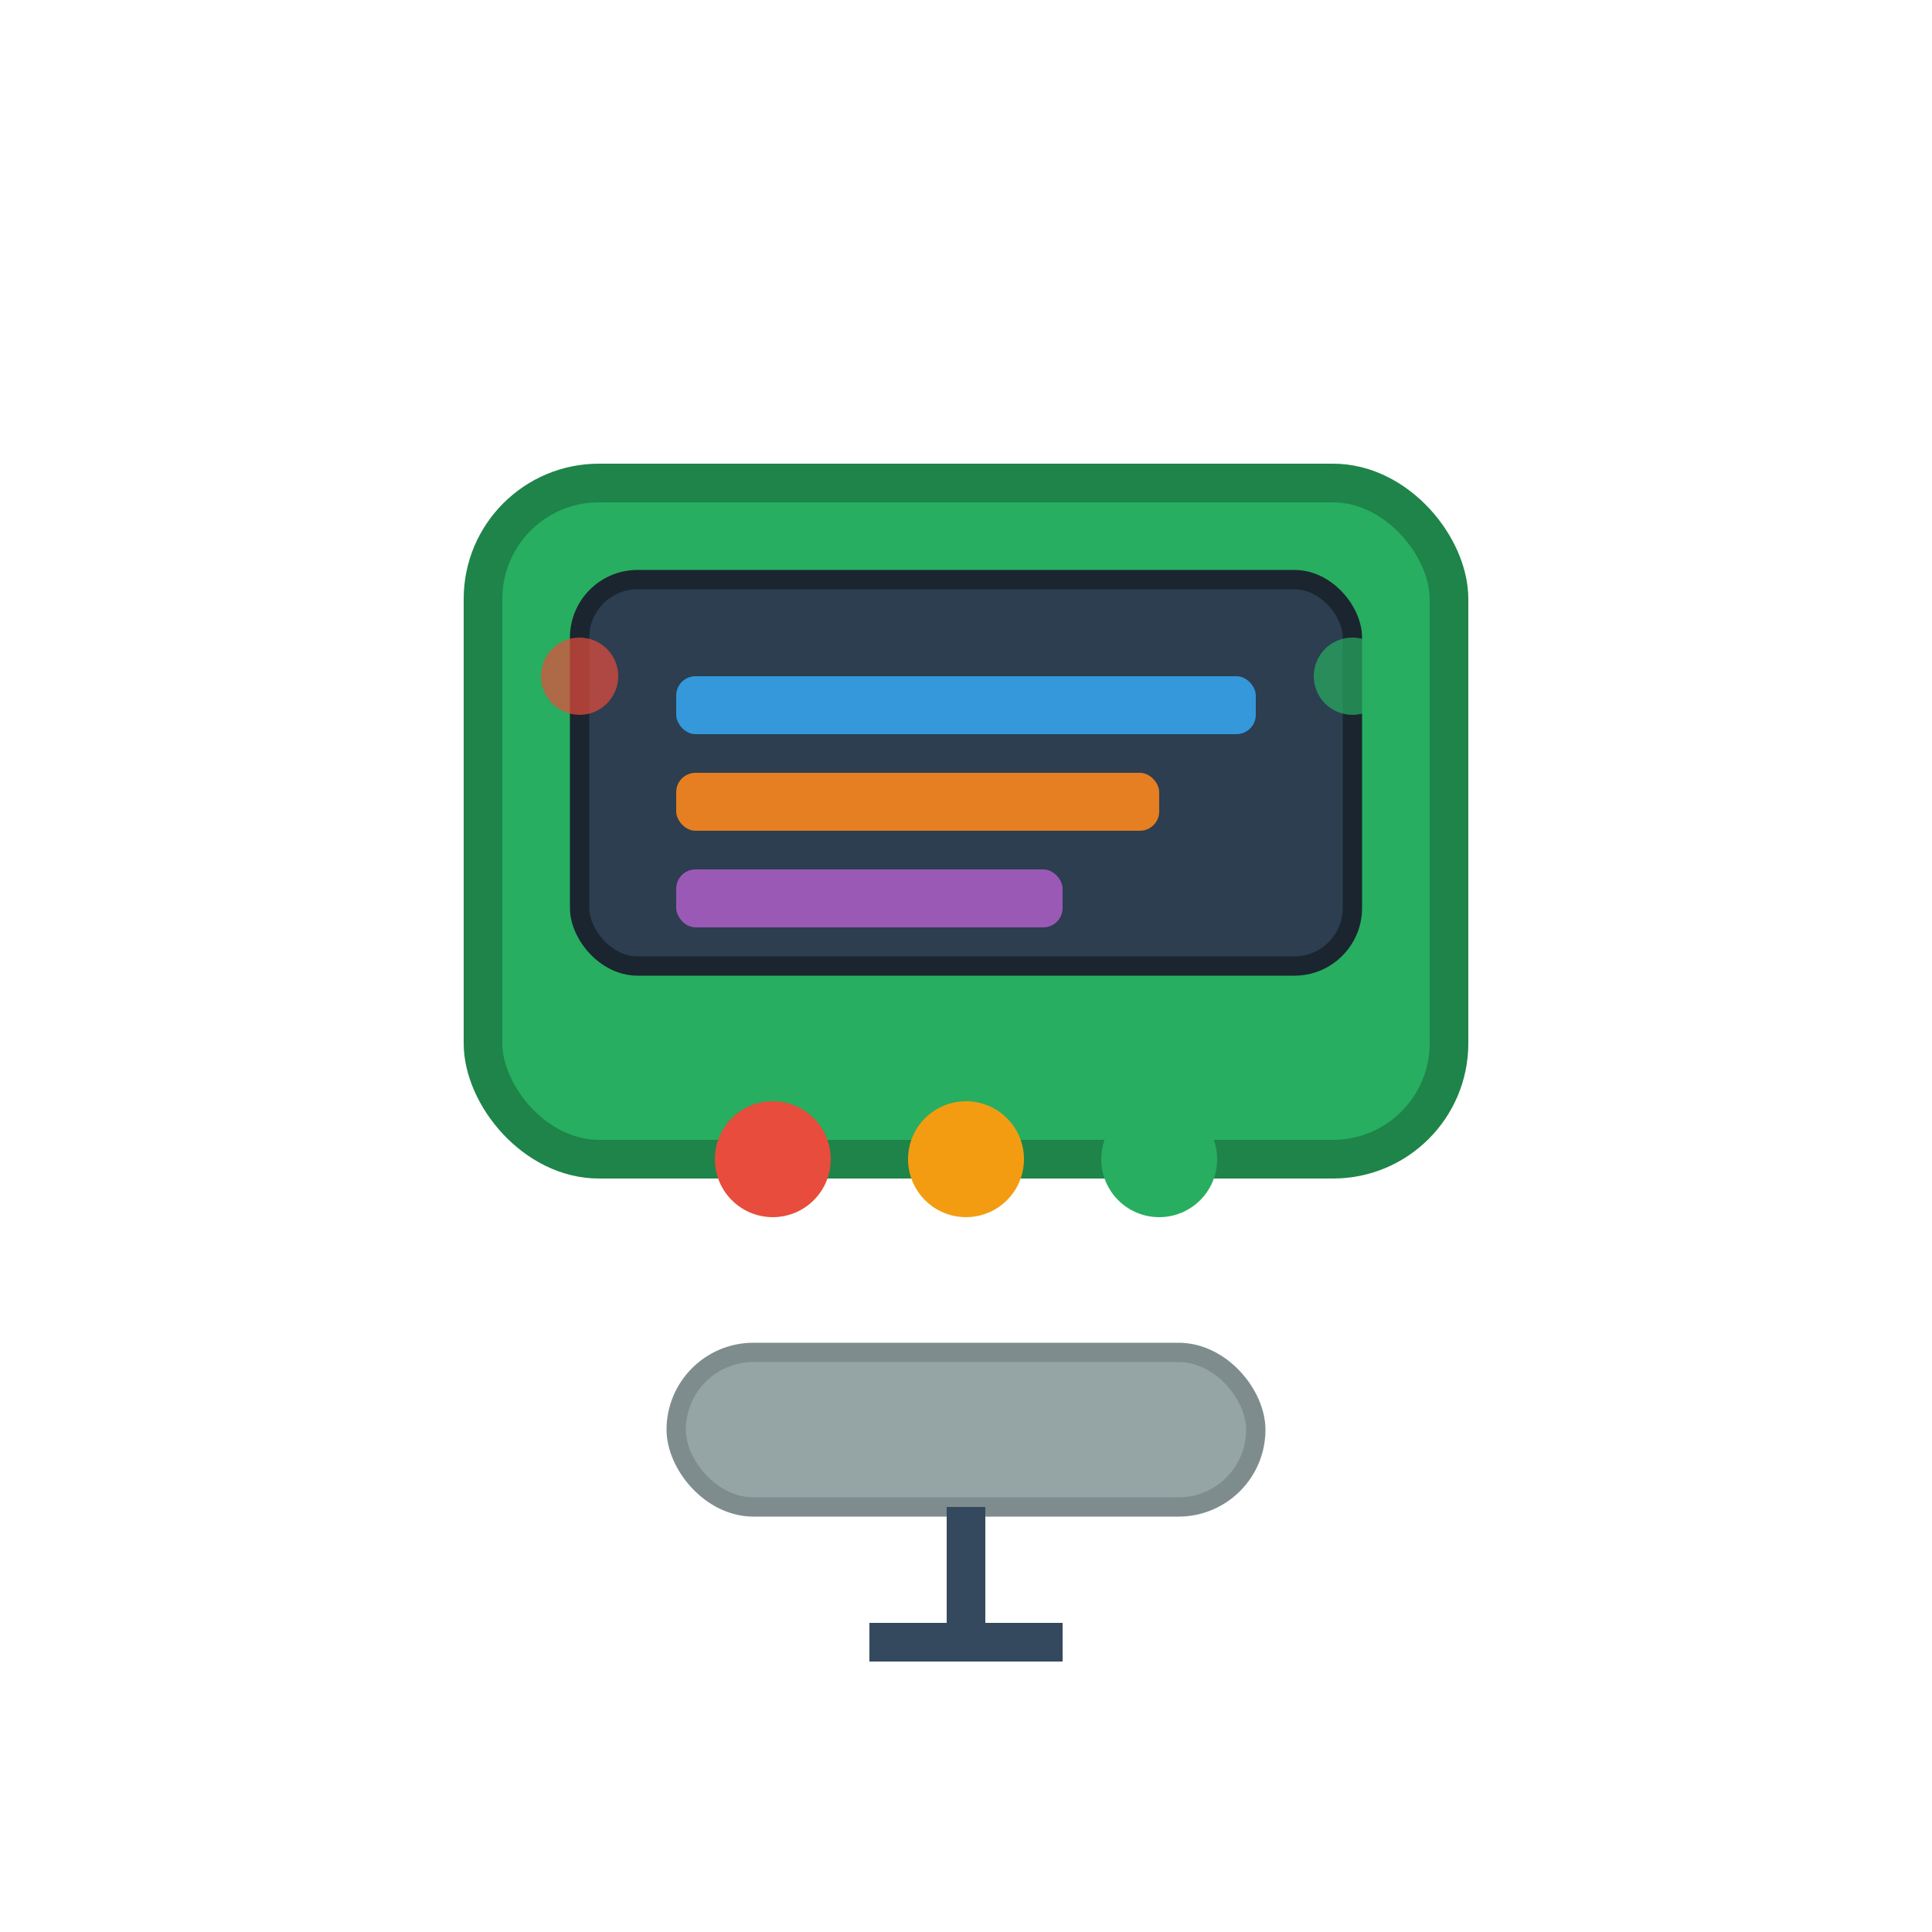 <svg width="100" height="100" viewBox="0 0 100 100" fill="none" xmlns="http://www.w3.org/2000/svg">
  <!-- 機台主體 -->
  <rect x="25" y="25" width="50" height="35" rx="6" fill="#27AE60" stroke="#1E8449" stroke-width="2"/>
  
  <!-- 機台螢幕 -->
  <rect x="30" y="30" width="40" height="20" rx="3" fill="#2C3E50" stroke="#1A252F" stroke-width="1"/>
  
  <!-- 螢幕內容 -->
  <rect x="35" y="35" width="30" height="3" fill="#3498DB" rx="1"/>
  <rect x="35" y="40" width="25" height="3" fill="#E67E22" rx="1"/>
  <rect x="35" y="45" width="20" height="3" fill="#9B59B6" rx="1"/>
  
  <!-- 機台按鈕 -->
  <circle cx="40" cy="60" r="3" fill="#E74C3C"/>
  <circle cx="50" cy="60" r="3" fill="#F39C12"/>
  <circle cx="60" cy="60" r="3" fill="#27AE60"/>
  
  <!-- 機台底座 -->
  <rect x="35" y="70" width="30" height="8" rx="4" fill="#95A5A6" stroke="#7F8C8D" stroke-width="1"/>
  
  <!-- 連接線 -->
  <line x1="50" y1="78" x2="50" y2="85" stroke="#34495E" stroke-width="2"/>
  <line x1="45" y1="85" x2="55" y2="85" stroke="#34495E" stroke-width="2"/>
  
  <!-- 裝飾元素 -->
  <circle cx="30" cy="35" r="2" fill="#E74C3C" opacity="0.7"/>
  <circle cx="70" cy="35" r="2" fill="#27AE60" opacity="0.7"/>
</svg>

